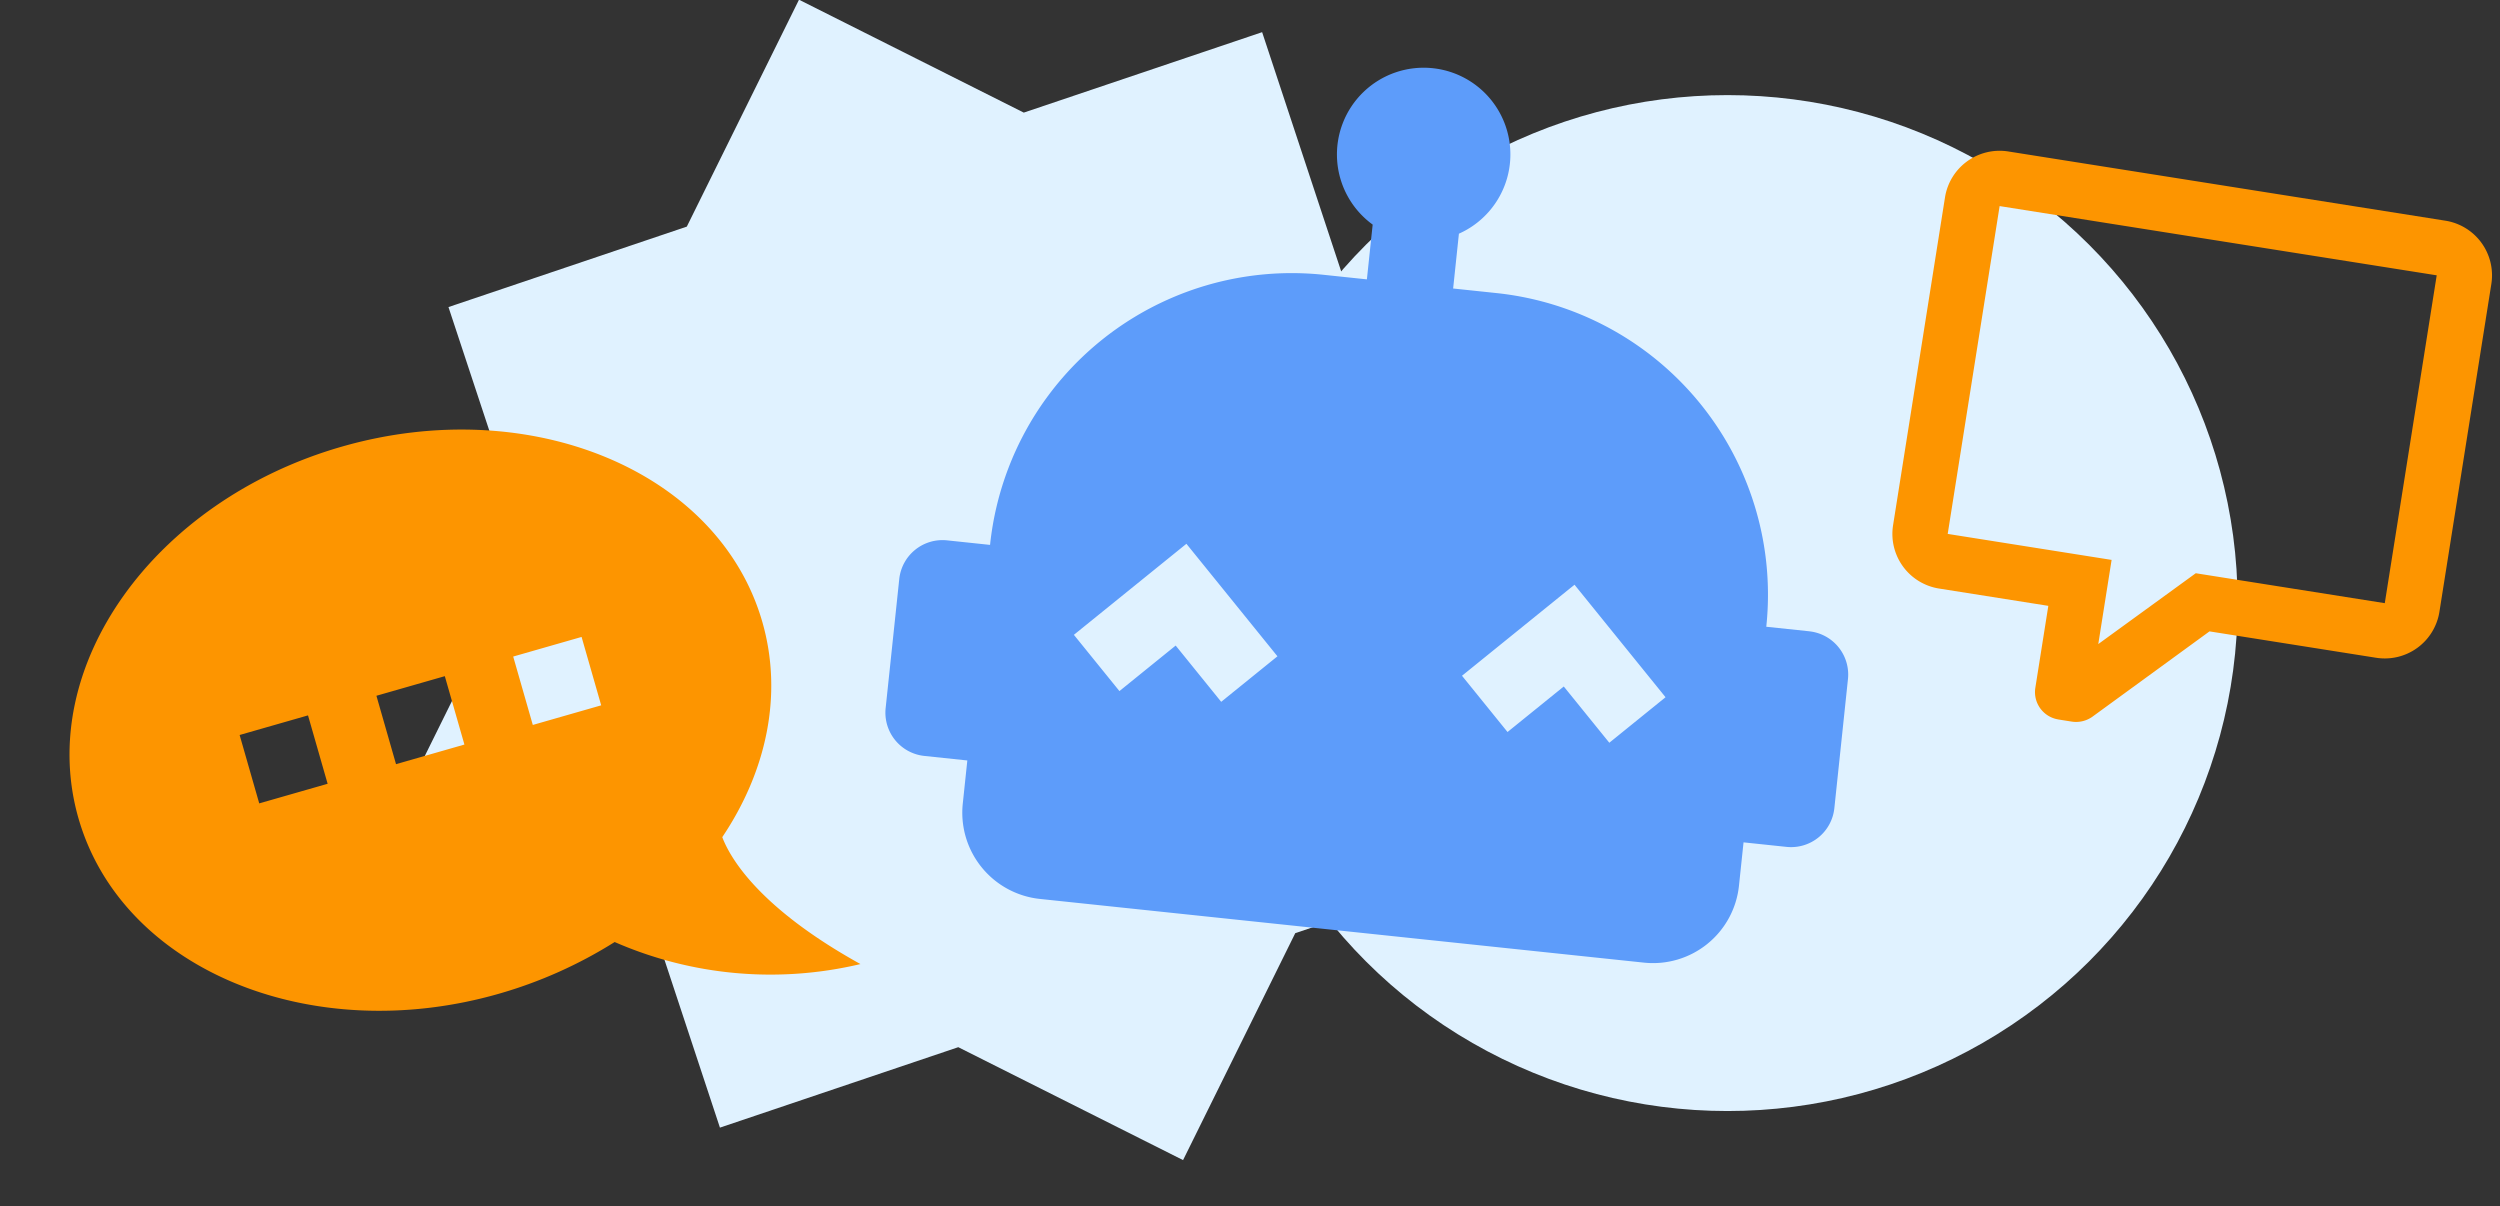<svg xmlns="http://www.w3.org/2000/svg" width="228.825" height="110.395" viewBox="0 0 228.825 110.395"><rect x="0" y="0" width="228.825" height="110.395" fill="#333333" stroke="none"/><g transform="translate(-851.807 -2127.438)"><path d="M0,73.184,8.792,51.746,0,30.308l21.247-8.871L30.039,0,51.286,8.871,72.533,0l8.792,21.438,21.247,8.871L93.78,51.746l8.792,21.438L81.325,82.055l-8.792,21.438L51.286,94.622l-21.247,8.871L21.247,82.055Z" transform="rotate(4.01 -29907.02 13845.028)" fill="#e0f2ff"/><ellipse cx="46.691" cy="46.494" rx="46.691" ry="46.494" transform="translate(963.235 2136.143)" fill="#e0f2ff"/><path d="M17.721,50.631A2.532,2.532,0,0,1,15.189,48.1V40.505H5.063A5.063,5.063,0,0,1,0,35.442V5.063A5.062,5.062,0,0,1,5.063,0H45.568a5.063,5.063,0,0,1,5.063,5.063V35.442a5.063,5.063,0,0,1-5.063,5.063H30.126L20.759,49.9a2.579,2.579,0,0,1-1.772.734H17.721m2.532-15.189v7.8l7.8-7.8H45.568V5.063H5.063V35.442Z" transform="rotate(9 -13083.56 7617.914)" fill="#fd9500"/><path d="M32.561,0C14.653,0,0,11.657,0,26.049S14.653,52.1,32.561,52.1A41.192,41.192,0,0,0,44.056,50.47a35.6,35.6,0,0,0,21.067,8.14c-7.587-7.587-8.792-12.7-8.954-14.653C61.7,39.3,65.123,32.985,65.123,26.049,65.123,11.657,50.47,0,32.561,0M16.281,29.305V22.793h6.512v6.512H16.281m13.025,0V22.793h6.512v6.512H29.305m13.025,0V22.793h6.512v6.512Z" transform="rotate(-16 8172.015 -1941.816)" fill="#fd9500"/><path d="M83.348,47.628H79.379A27.762,27.762,0,0,0,51.6,19.845H47.628V14.8a7.938,7.938,0,1,0-7.938,0v5.041H35.721A27.762,27.762,0,0,0,7.938,47.628H3.969A3.981,3.981,0,0,0,0,51.6V63.5a3.981,3.981,0,0,0,3.969,3.969H7.938v3.969a7.936,7.936,0,0,0,7.938,7.938H71.441a7.91,7.91,0,0,0,7.938-7.938V67.472h3.969A3.981,3.981,0,0,0,87.317,63.5V51.6a3.981,3.981,0,0,0-3.969-3.969M30.482,59.693,25.8,55.01l-4.683,4.683L16.431,55.01,25.8,45.643l9.367,9.367-4.683,4.683m35.721,0L61.519,55.01l-4.683,4.683L52.152,55.01l9.367-9.367,9.367,9.367Z" transform="rotate(6.02 -19775.585 9998.356)" fill="#5d9cfa"/></g></svg>